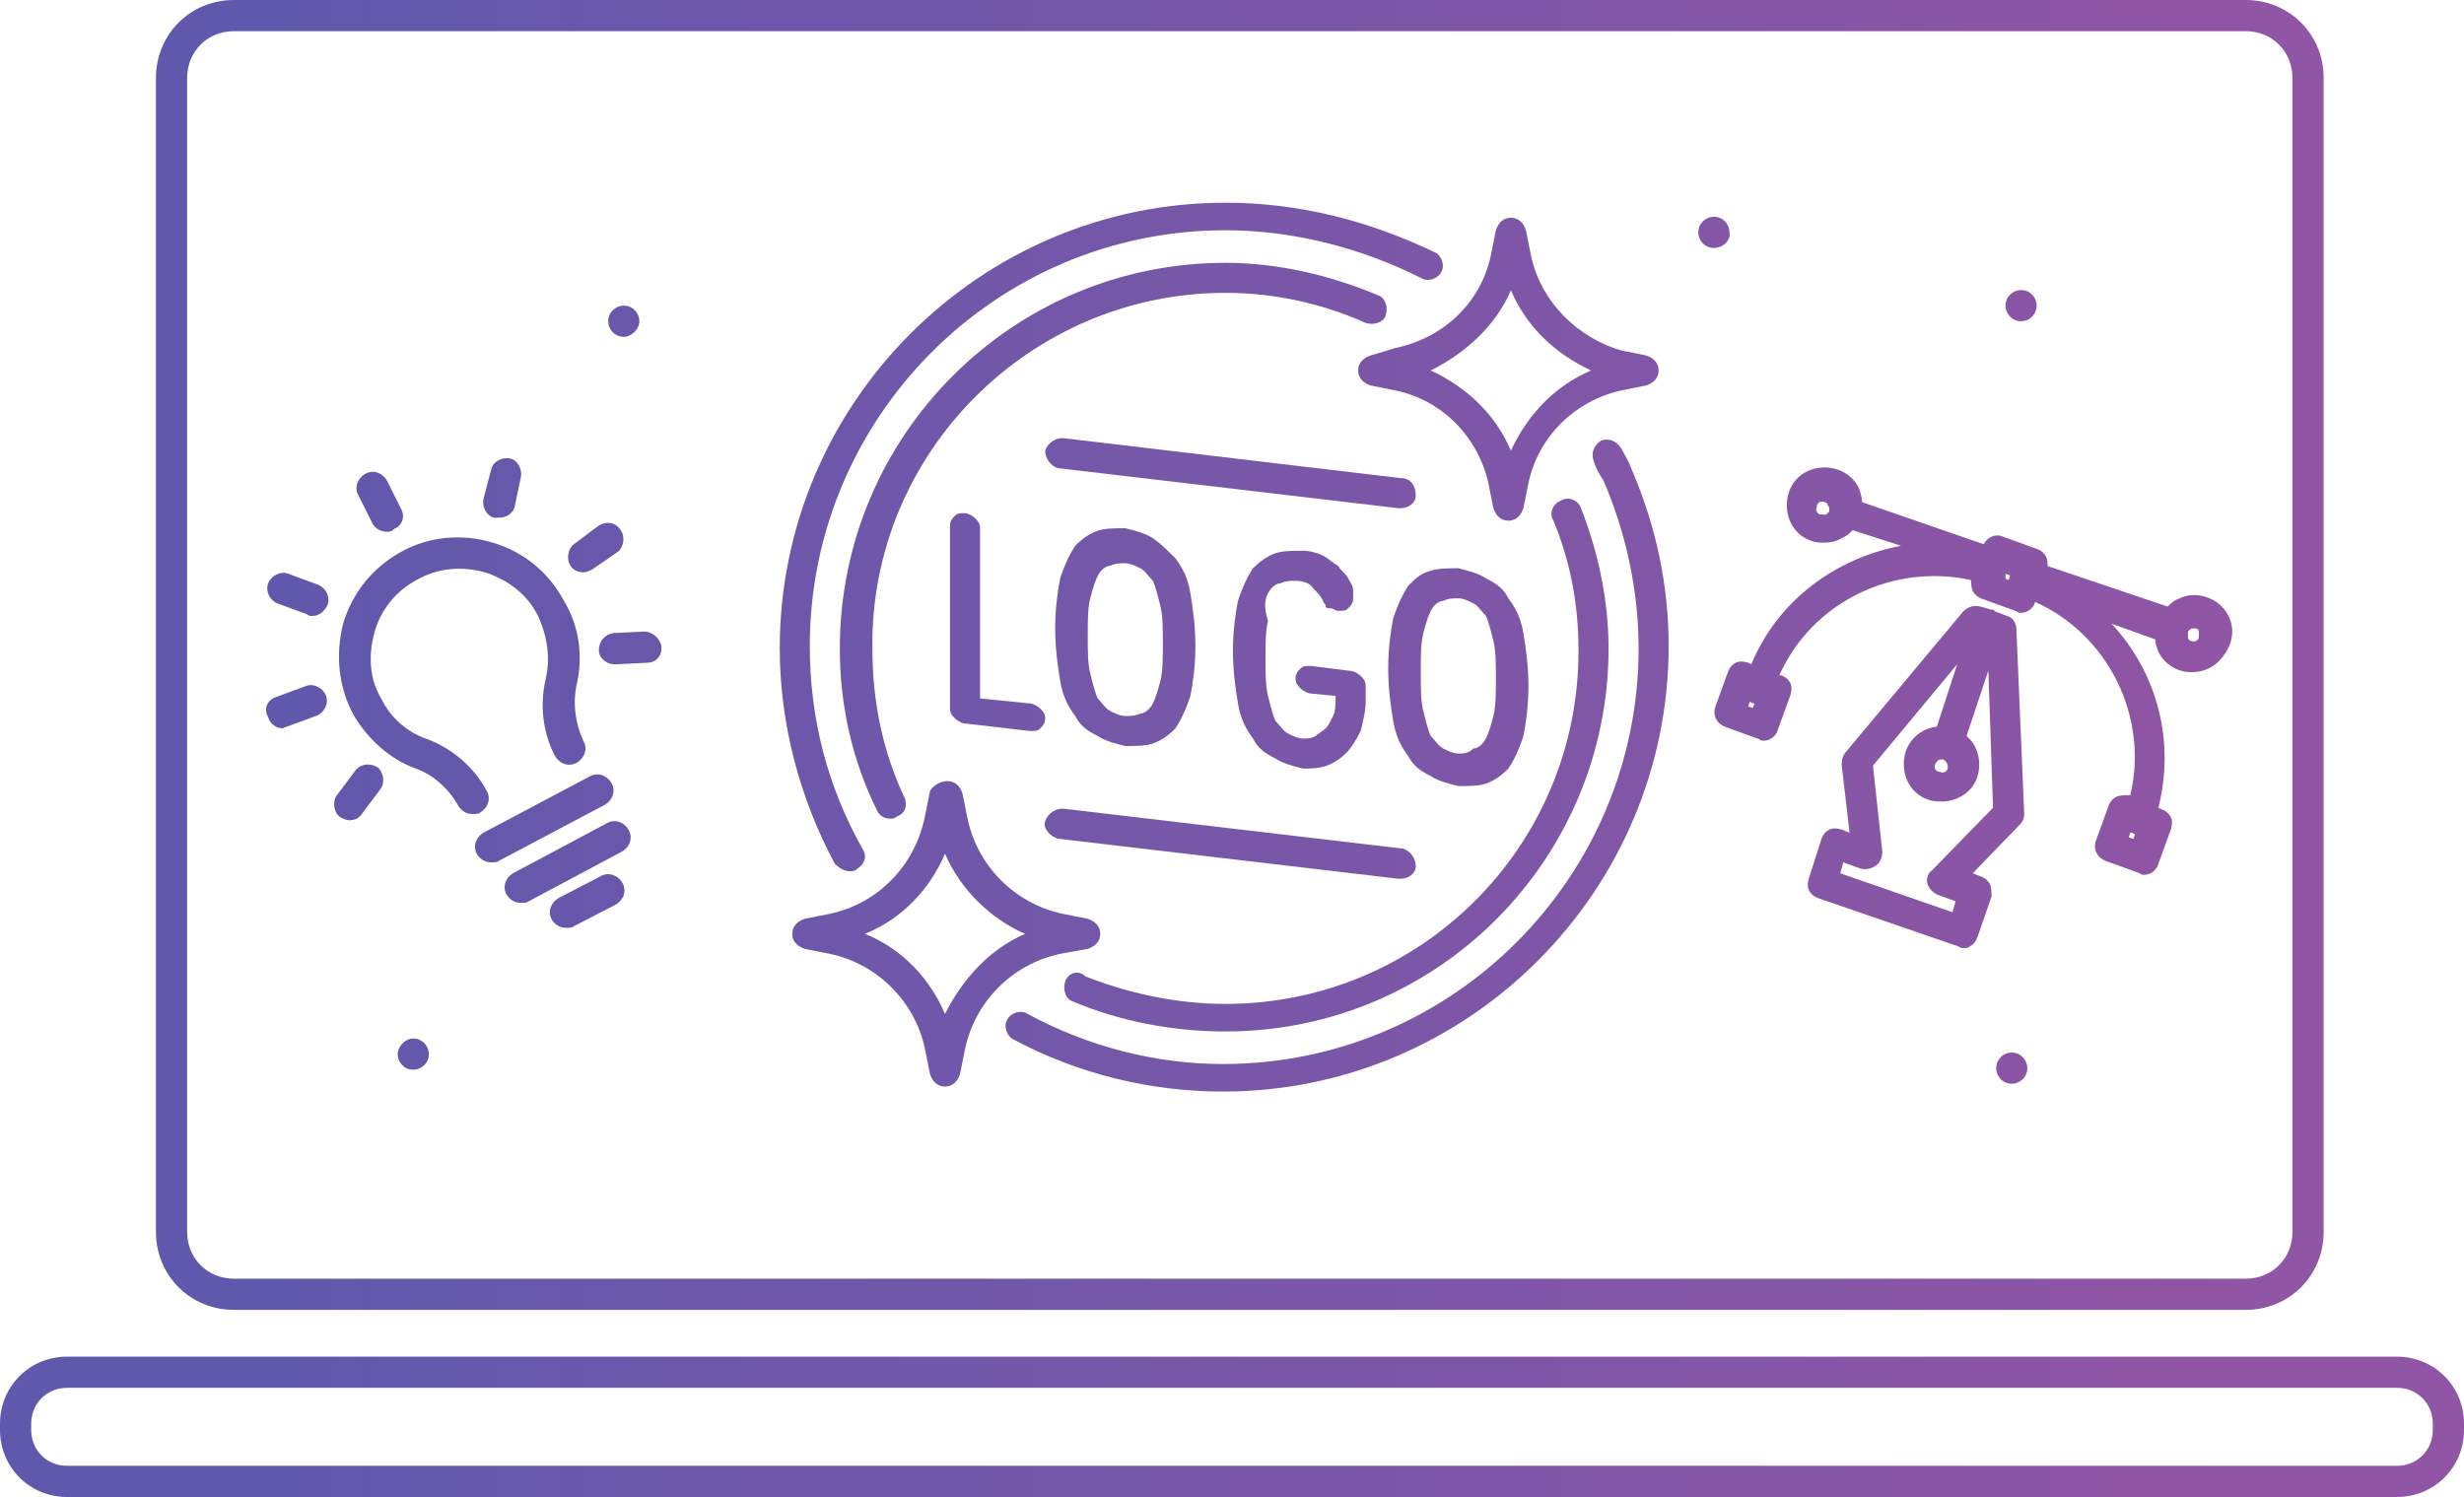 <svg width="158" height="96" viewBox="0 0 158 96" fill="none" xmlns="http://www.w3.org/2000/svg">
<path d="M153.7 96H4.3C1.9 96 0 94.1 0 91.7V91.3C0 88.9 1.9 87 4.3 87H153.7C156.1 87 158 88.9 158 91.3V91.7C158 94.1 156.1 96 153.7 96ZM156 91.3C156 90 155 89 153.7 89H4.3C3 89 2 90 2 91.3V91.7C2 93 3 94 4.3 94H153.7C155 94 156 93 156 91.7V91.3ZM144 84H15C12.2 84 10 81.8 10 79V5C10 2.2 12.2 0 15 0H144C146.8 0 149 2.2 149 5V79C149 81.8 146.8 84 144 84ZM147 5C147 3.3 145.7 2 144 2H15C13.3 2 12 3.3 12 5V79C12 80.7 13.3 82 15 82H144C145.7 82 147 80.7 147 79V5ZM140.6 43.1C140.3 43.1 140.1 43.1 139.8 43C139.2 42.8 138.7 42.4 138.4 41.8C138.3 41.5 138.2 41.3 138.2 41L135.4 40C138.3 43.1 139.5 47.5 138.4 51.8L138.6 51.9C138.9 52 139.1 52.2 139.2 52.4C139.3 52.6 139.3 52.9 139.2 53.2L138.4 55.4C138.3 55.8 137.9 56.1 137.5 56.1C137.4 56.1 137.3 56.1 137.2 56L135 55.2C134.5 55 134.2 54.5 134.4 53.9L135.2 51.7C135.3 51.4 135.5 51.2 135.7 51.1C135.9 51 136.2 51 136.5 51H136.6C137.8 46 135.2 40.7 130.5 38.6C130.4 39 130 39.3 129.6 39.3C129.5 39.3 129.4 39.3 129.3 39.2L127.1 38.4C126.8 38.3 126.6 38.1 126.5 37.9C126.4 37.7 126.4 37.4 126.4 37.2C121.4 36.1 116.2 38.6 114.1 43.3H114.2C114.5 43.4 114.7 43.6 114.8 43.8C114.9 44 114.9 44.3 114.8 44.6L114 46.8C113.9 47.2 113.5 47.5 113.1 47.5C113 47.5 112.9 47.5 112.8 47.4L110.6 46.6C110.1 46.4 109.8 45.9 110 45.3L110.8 43.1C110.9 42.8 111.1 42.6 111.3 42.5C111.5 42.4 111.8 42.4 112.1 42.5L112.3 42.6C114 38.5 117.7 35.8 121.9 35L118.8 34C118.6 34.2 118.4 34.4 118.1 34.5C117.8 34.7 117.4 34.8 117 34.8C116.7 34.8 116.5 34.8 116.2 34.7C114.9 34.3 114.3 32.9 114.7 31.6C115.1 30.3 116.5 29.7 117.8 30.1C118.4 30.3 118.9 30.7 119.2 31.3C119.3 31.6 119.4 31.9 119.4 32.2L127.2 34.9C127.4 34.5 127.9 34.2 128.4 34.4L130.6 35.2C130.9 35.3 131.1 35.5 131.2 35.7C131.3 35.9 131.3 36.1 131.3 36.3L139 38.9C139.2 38.7 139.4 38.5 139.7 38.4C140.3 38.1 140.9 38.1 141.5 38.3C142.1 38.5 142.6 38.9 142.9 39.5C143.2 40.1 143.2 40.7 143 41.3C142.5 42.5 141.6 43.1 140.6 43.1ZM136.6 53.4L136.5 53.7L136.8 53.8L136.9 53.5L136.7 53.4H136.6ZM112.4 45.1C112.3 45.1 112.3 45.1 112.4 45.1L112.2 45L112.1 45.3L112.4 45.4L112.5 45.1H112.4ZM117.2 32.4C117.2 32.3 117.1 32.2 117 32.2C116.8 32.1 116.5 32.2 116.5 32.5C116.4 32.7 116.5 33 116.8 33C116.9 33 117.1 33 117.1 33C117.1 33 117.2 32.9 117.3 32.8C117.3 32.8 117.3 32.8 117.3 32.7C117.3 32.7 117.3 32.7 117.3 32.6C117.3 32.6 117.3 32.5 117.2 32.4ZM128.6 36.8C128.6 36.9 128.6 37 128.6 37.1L128.8 37.2L128.9 36.9L128.6 36.8ZM141 40.5C141 40.4 140.9 40.3 140.8 40.3H140.7C140.6 40.3 140.6 40.3 140.5 40.3C140.5 40.3 140.4 40.4 140.3 40.5V40.6C140.3 40.6 140.3 40.6 140.3 40.7C140.3 40.8 140.3 40.9 140.3 40.9C140.3 41 140.4 41.1 140.5 41.1C140.7 41.2 141 41.1 141 40.8C141 40.7 141 40.6 141 40.5ZM129.6 20.6C129 20.6 128.6 20.1 128.6 19.6C128.6 19 129.1 18.6 129.6 18.6C130.2 18.6 130.6 19.1 130.6 19.6C130.6 20.1 130.2 20.6 129.6 20.6ZM109.9 15.9C109.3 15.9 108.9 15.4 108.9 14.9C108.9 14.3 109.4 13.9 109.9 13.9C110.5 13.9 110.9 14.4 110.9 14.9C111 15.4 110.5 15.9 109.9 15.9ZM41.5 42.5L39.5 42.6C39.5 42.6 39.5 42.6 39.4 42.6C38.9 42.6 38.4 42.2 38.4 41.7C38.4 41.1 38.8 40.7 39.3 40.6L41.3 40.5C41.8 40.5 42.3 40.9 42.4 41.4C42.5 42 42.1 42.5 41.5 42.5ZM40 21.6C39.4 21.6 39 21.1 39 20.6C39 20 39.5 19.6 40 19.6C40.6 19.6 41 20.1 41 20.6C41 21.1 40.5 21.6 40 21.6ZM39.8 34C40.1 34.4 40 35.1 39.6 35.4L38 36.5C37.8 36.6 37.6 36.7 37.4 36.7C37.1 36.7 36.8 36.6 36.6 36.3C36.3 35.9 36.4 35.2 36.8 34.9L38.4 33.7C38.9 33.4 39.5 33.5 39.8 34ZM37 43.8C36.7 45.1 36.9 46.4 37.4 47.5C37.7 48 37.5 48.6 37 48.9C36.5 49.2 35.9 49 35.6 48.5C34.8 47 34.6 45.2 35 43.5C35.3 42.2 35.1 40.8 34.5 39.5C33.8 38.1 32.6 37.2 31.1 36.7C29.6 36.3 28.1 36.4 26.7 37.2C25.4 37.9 24.4 39.1 24 40.6C23.6 42.1 23.7 43.6 24.5 44.9C25.1 46.1 26.2 47 27.4 47.4C29 48 30.4 49.2 31.2 50.7C31.5 51.2 31.3 51.8 30.8 52.1C30.7 52.2 30.5 52.2 30.3 52.2C29.9 52.2 29.6 52 29.4 51.7C28.8 50.6 27.8 49.7 26.7 49.3C25 48.7 23.6 47.4 22.7 45.9C21.7 44.1 21.5 42 22 40C22.6 38 23.9 36.4 25.7 35.4C27.5 34.4 29.6 34.2 31.6 34.8C33.6 35.4 35.2 36.7 36.2 38.6C37.1 40.1 37.4 42 37 43.8ZM33 32.5C32.9 32.9 32.5 33.2 32 33.2C31.9 33.2 31.8 33.2 31.7 33.2C31.2 33.1 30.9 32.5 31 32L31.5 30.1C31.6 29.6 32.2 29.3 32.7 29.4C33.2 29.5 33.5 30.1 33.4 30.6L33 32.5ZM24.8 34.1C24.4 34.1 24.1 33.9 23.9 33.6L23 31.8C22.7 31.3 22.9 30.7 23.4 30.4C23.9 30.1 24.5 30.3 24.8 30.8L25.7 32.6C26 33.1 25.8 33.7 25.3 33.9C25.1 34.1 25 34.1 24.8 34.1ZM24.2 49.2C24.6 49.5 24.7 50.2 24.4 50.6L23.2 52.2C23 52.5 22.7 52.6 22.4 52.6C22.2 52.6 22 52.5 21.8 52.4C21.4 52.1 21.3 51.4 21.6 51L22.8 49.4C23.1 49 23.7 48.9 24.2 49.2ZM20 39.5C19.9 39.5 19.8 39.5 19.7 39.4L17.8 38.7C17.3 38.5 17 37.9 17.2 37.4C17.4 36.9 18 36.6 18.5 36.8L20.4 37.5C20.9 37.7 21.2 38.3 21 38.8C20.8 39.2 20.5 39.5 20 39.5ZM17.7 44.7L19.6 44C20.1 43.8 20.7 44.1 20.9 44.6C21.1 45.1 20.8 45.7 20.3 45.9L18.4 46.6C18.3 46.6 18.2 46.7 18.1 46.7C17.7 46.7 17.3 46.4 17.2 46C16.9 45.5 17.1 44.9 17.7 44.7ZM26.5 66.6C27.1 66.6 27.5 67.1 27.5 67.6C27.5 68.2 27 68.6 26.5 68.6C25.9 68.6 25.5 68.1 25.5 67.6C25.5 67.1 26 66.6 26.5 66.6ZM37.8 49.8C38.3 49.5 38.9 49.7 39.2 50.2C39.5 50.7 39.3 51.3 38.8 51.6L32 55.2C31.9 55.3 31.7 55.3 31.5 55.3C31.1 55.3 30.8 55.1 30.6 54.8C30.3 54.3 30.5 53.7 31 53.4L37.8 49.8ZM38.9 52.8C39.4 52.5 40 52.7 40.3 53.2C40.6 53.7 40.4 54.3 39.9 54.6L33.9 57.8C33.8 57.9 33.6 57.9 33.4 57.9C33 57.9 32.7 57.7 32.5 57.4C32.2 56.9 32.4 56.3 32.9 56L38.9 52.8ZM38.5 56.2C39 55.9 39.6 56.1 39.9 56.6C40.2 57.1 40 57.7 39.5 58L36.8 59.4C36.7 59.5 36.5 59.5 36.3 59.5C35.9 59.5 35.6 59.3 35.4 59C35.1 58.5 35.3 57.9 35.8 57.6L38.5 56.2ZM116.8 53.8C116.9 53.5 117.1 53.3 117.3 53.2C117.5 53.1 117.8 53.1 118.1 53.2L118.6 53.4L118.1 49.1C118.1 48.8 118.1 48.6 118.3 48.3L125.9 39.2C126.2 38.9 126.6 38.8 127 38.9L127.7 39.1H127.8C127.8 39.1 127.9 39.1 127.9 39.2L128.7 39.5C129.1 39.6 129.3 40 129.3 40.4L129.8 52.2C129.8 52.5 129.7 52.7 129.5 52.9L126.5 56L127 56.2C127.3 56.3 127.5 56.5 127.6 56.7C127.7 56.9 127.7 57.2 127.7 57.5L126.8 60.1C126.7 60.4 126.5 60.6 126.3 60.7C126.2 60.8 126 60.8 125.9 60.8C125.8 60.8 125.7 60.8 125.6 60.7L116.6 57.6C116.3 57.5 116.1 57.3 116 57.1C115.9 56.9 115.9 56.6 116 56.3L116.8 53.8ZM125.2 58.5L125.4 57.8L124.3 57.4C124 57.3 123.7 57 123.6 56.7C123.5 56.4 123.6 56 123.9 55.8L127.8 51.8L127.5 43L126.1 47.2C126.8 47.8 127.1 48.8 126.8 49.8C126.5 50.8 125.5 51.4 124.5 51.4C124.2 51.4 124 51.4 123.7 51.3C122.4 50.9 121.8 49.5 122.2 48.2C122.5 47.3 123.3 46.7 124.2 46.6L125.5 42.6L120.1 49.1L120.7 54.6C120.7 54.9 120.6 55.3 120.3 55.5C120 55.7 119.7 55.8 119.3 55.7L118.2 55.3L118 56L125.2 58.5ZM124.6 48.7H124.5C124.3 48.7 124.2 48.8 124.1 49C124 49.2 124.1 49.5 124.4 49.5C124.6 49.6 124.9 49.5 124.9 49.2C124.9 49 124.8 48.8 124.6 48.7ZM129 67.5C129.6 67.5 130 68 130 68.5C130 69.1 129.5 69.5 129 69.5C128.4 69.5 128 69 128 68.5C128 68 128.4 67.5 129 67.5Z" fill="url(#paint0_linear)"/>
<path d="M54.496 55.87C54.656 55.87 54.817 55.87 54.977 55.71C55.459 55.389 55.62 54.907 55.299 54.425C53.051 50.411 51.927 46.076 51.927 41.42C51.927 26.808 63.809 14.766 78.58 14.766C82.915 14.766 87.251 15.89 91.104 17.817C91.586 18.138 92.228 17.817 92.389 17.496C92.71 17.014 92.389 16.372 92.068 16.211C87.732 14.124 83.237 13 78.58 13C62.845 13 50 25.845 50 41.58C50 46.397 51.285 51.214 53.532 55.389C53.853 55.71 54.175 55.87 54.496 55.87Z" fill="url(#paint1_linear)"/>
<path d="M68.304 62.935C68.144 63.417 68.304 64.059 68.786 64.22C71.837 65.504 75.209 66.147 78.58 66.147C92.228 66.147 103.146 55.068 103.146 41.58C103.146 38.53 102.504 35.479 101.38 32.589C101.22 32.107 100.577 31.786 100.096 32.107C99.614 32.268 99.293 32.91 99.614 33.392C100.738 36.121 101.22 38.851 101.22 41.741C101.22 54.265 91.104 64.38 78.58 64.38C75.53 64.38 72.479 63.738 69.589 62.614C69.107 62.132 68.465 62.453 68.304 62.935Z" fill="url(#paint2_linear)"/>
<path d="M104.592 30.02C104.431 29.538 104.11 29.056 103.949 28.735C103.628 28.253 103.146 28.093 102.665 28.253C102.183 28.575 102.023 29.056 102.183 29.538C102.344 30.02 102.504 30.341 102.825 30.823C104.27 34.194 105.073 37.887 105.073 41.58C105.073 56.192 93.192 68.234 78.42 68.234C74.085 68.234 69.749 67.11 65.896 65.022C65.414 64.701 64.772 65.022 64.611 65.344C64.29 65.825 64.611 66.468 64.932 66.628C69.107 68.876 73.763 70 78.42 70C94.155 70 107 57.155 107 41.42C107 37.566 106.197 33.713 104.592 30.02Z" fill="url(#paint3_linear)"/>
<path d="M87.572 20.707C88.053 20.868 88.696 20.707 88.856 20.225C89.017 19.744 88.856 19.101 88.375 18.941C85.324 17.656 81.952 16.854 78.58 16.854C64.932 16.854 53.853 27.932 53.853 41.58C53.853 45.273 54.656 48.806 56.262 52.017C56.422 52.338 56.744 52.499 57.065 52.499C57.225 52.499 57.386 52.499 57.547 52.338C58.028 52.178 58.189 51.696 58.028 51.214C56.583 48.163 55.941 44.952 55.941 41.58C55.78 29.056 66.056 18.78 78.58 18.78C81.631 18.78 84.682 19.422 87.572 20.707Z" fill="url(#paint4_linear)"/>
<path d="M67.823 53.783L89.659 56.352C89.659 56.352 89.659 56.352 89.82 56.352C90.301 56.352 90.783 56.031 90.783 55.549C90.783 55.068 90.462 54.586 89.98 54.425L68.144 51.856C67.662 51.856 67.18 52.178 67.02 52.659C66.859 53.141 67.341 53.623 67.823 53.783Z" fill="url(#paint5_linear)"/>
<path d="M89.82 30.662L68.144 28.093C67.662 28.093 67.18 28.414 67.02 28.896C67.02 29.378 67.341 29.859 67.823 30.02L89.659 32.589C89.659 32.589 89.659 32.589 89.82 32.589C90.301 32.589 90.783 32.268 90.783 31.786C90.783 31.144 90.462 30.662 89.82 30.662Z" fill="url(#paint6_linear)"/>
<path d="M62.524 33.231C62.363 33.07 62.042 32.91 61.882 32.91C61.561 32.91 61.4 32.91 61.239 33.07C61.079 33.231 60.918 33.392 60.918 33.713V45.434C60.918 45.755 61.079 45.916 61.239 46.076C61.4 46.237 61.721 46.397 61.882 46.397L66.056 46.879C66.377 46.879 66.538 46.879 66.699 46.718C66.859 46.558 67.02 46.397 67.02 46.076C67.02 45.755 66.859 45.594 66.699 45.434C66.538 45.273 66.217 45.113 66.056 45.113L62.845 44.791V33.873C62.845 33.552 62.684 33.392 62.524 33.231Z" fill="url(#paint7_linear)"/>
<path d="M73.924 34.516C73.442 34.194 72.8 34.034 72.158 33.873C71.516 33.873 70.873 33.873 70.391 34.034C69.91 34.194 69.428 34.516 68.947 34.997C68.625 35.479 68.304 36.121 67.983 37.084C67.823 37.887 67.662 39.011 67.662 40.296C67.662 41.58 67.823 42.704 67.983 43.668C68.144 44.631 68.465 45.273 68.947 45.916C69.268 46.558 69.749 46.879 70.391 47.2C70.873 47.521 71.516 47.682 72.158 47.842C72.8 47.842 73.442 47.842 73.924 47.682C74.406 47.521 74.887 47.2 75.369 46.718C75.69 46.237 76.011 45.594 76.332 44.631C76.493 43.828 76.653 42.704 76.653 41.42C76.653 40.135 76.493 39.011 76.332 38.048C76.172 37.084 75.851 36.442 75.369 35.8C74.887 35.318 74.406 34.837 73.924 34.516ZM74.406 43.668C74.245 44.31 74.085 44.792 73.924 45.113C73.763 45.434 73.442 45.755 73.121 45.755C72.8 45.916 72.479 45.916 72.158 45.916C71.837 45.916 71.516 45.755 71.194 45.594C70.873 45.434 70.713 45.113 70.391 44.791C70.231 44.47 70.07 43.828 69.91 43.186C69.749 42.544 69.749 41.741 69.749 40.778C69.749 39.814 69.749 39.011 69.91 38.369C70.07 37.727 70.231 37.245 70.391 36.924C70.552 36.603 70.873 36.282 71.194 36.282C71.516 36.121 71.837 36.121 72.158 36.121C72.479 36.121 72.8 36.282 73.121 36.442C73.442 36.603 73.603 36.924 73.924 37.245C74.085 37.566 74.245 38.209 74.406 38.851C74.566 39.493 74.566 40.296 74.566 41.259C74.566 42.222 74.566 43.025 74.406 43.668Z" fill="url(#paint8_linear)"/>
<path d="M81.31 38.048C81.47 37.727 81.791 37.406 82.113 37.406C82.434 37.245 82.755 37.245 83.076 37.245C83.558 37.245 84.039 37.406 84.2 37.727C84.521 38.048 84.682 38.209 84.842 38.53C84.842 38.69 85.003 38.69 85.003 38.851C85.003 39.011 85.163 39.011 85.324 39.011C85.484 39.011 85.645 39.172 85.806 39.172C86.127 39.172 86.287 39.172 86.448 39.011C86.609 38.851 86.769 38.69 86.769 38.369V37.887C86.769 37.566 86.609 37.406 86.448 37.084C86.287 36.763 85.966 36.603 85.806 36.282C85.484 36.121 85.163 35.8 84.842 35.639C84.521 35.479 84.039 35.318 83.558 35.318C82.915 35.318 82.273 35.318 81.791 35.479C81.31 35.639 80.828 35.961 80.347 36.442C80.025 36.924 79.704 37.566 79.383 38.53C79.222 39.332 79.062 40.456 79.062 41.741C79.062 43.025 79.222 44.149 79.383 45.113C79.544 46.076 79.865 46.718 80.347 47.361C80.668 48.003 81.149 48.324 81.791 48.645C82.273 48.966 82.915 49.127 83.558 49.287C84.039 49.287 84.521 49.287 85.003 49.127C85.484 48.966 85.966 48.645 86.287 48.324C86.609 48.003 86.93 47.521 87.251 46.879C87.411 46.237 87.572 45.594 87.572 44.952V43.989C87.572 43.668 87.411 43.507 87.251 43.346C87.09 43.186 86.769 43.025 86.609 43.025L84.039 42.704C83.718 42.704 83.558 42.704 83.397 42.865C83.237 43.025 83.076 43.186 83.076 43.507C83.076 43.828 83.237 43.989 83.397 44.149C83.558 44.31 83.879 44.47 84.039 44.47L85.645 44.631C85.645 45.113 85.645 45.594 85.484 45.916C85.324 46.237 85.163 46.558 85.003 46.718C84.842 46.879 84.521 47.039 84.361 47.2C84.039 47.361 83.879 47.361 83.558 47.361C83.237 47.361 82.915 47.2 82.594 47.039C82.273 46.879 82.113 46.558 81.791 46.237C81.631 45.916 81.47 45.273 81.31 44.631C81.149 43.989 81.149 43.186 81.149 42.222C81.149 41.259 81.149 40.456 81.31 39.814C80.989 38.851 81.149 38.369 81.31 38.048Z" fill="url(#paint9_linear)"/>
<path d="M90.301 37.566C89.98 38.048 89.659 38.69 89.338 39.654C89.177 40.456 89.017 41.58 89.017 42.865C89.017 44.149 89.177 45.273 89.338 46.237C89.499 47.2 89.82 47.842 90.301 48.484C90.623 49.127 91.104 49.448 91.746 49.769C92.228 50.09 92.87 50.251 93.513 50.411C94.155 50.411 94.797 50.411 95.279 50.251C95.761 50.09 96.242 49.769 96.724 49.287C97.045 48.806 97.366 48.163 97.687 47.2C97.848 46.397 98.008 45.273 98.008 43.989C98.008 42.704 97.848 41.58 97.687 40.617C97.527 39.654 97.206 39.011 96.724 38.369C96.403 37.727 95.921 37.406 95.279 37.084C94.797 36.763 94.155 36.603 93.513 36.442C92.87 36.442 92.228 36.442 91.746 36.603C91.104 36.763 90.783 37.084 90.301 37.566ZM91.265 40.617C91.425 39.975 91.586 39.493 91.746 39.172C91.907 38.851 92.228 38.53 92.549 38.53C92.87 38.369 93.192 38.369 93.513 38.369C93.834 38.369 94.155 38.53 94.476 38.69C94.797 38.851 94.958 39.172 95.279 39.493C95.439 39.814 95.6 40.456 95.761 41.099C95.921 41.741 95.921 42.544 95.921 43.507C95.921 44.47 95.921 45.273 95.761 45.916C95.6 46.558 95.439 47.039 95.279 47.361C95.118 47.682 94.797 48.003 94.476 48.003C94.155 48.324 93.834 48.324 93.513 48.324C93.192 48.324 92.87 48.163 92.549 48.003C92.228 47.842 92.068 47.521 91.746 47.2C91.586 46.879 91.425 46.237 91.265 45.594C91.104 44.952 91.104 44.149 91.104 43.186C91.104 42.062 91.104 41.259 91.265 40.617Z" fill="url(#paint10_linear)"/>
<path d="M87.893 22.794C87.411 22.955 87.09 23.276 87.09 23.758C87.09 24.239 87.411 24.561 87.893 24.721L89.499 25.042C92.549 25.684 94.797 28.093 95.439 30.983L95.761 32.589C95.921 33.07 96.242 33.392 96.724 33.392C97.206 33.392 97.527 33.07 97.687 32.589L98.008 30.983C98.651 27.932 101.059 25.684 103.949 25.042L105.555 24.721C106.037 24.561 106.358 24.239 106.358 23.758C106.358 23.276 106.037 22.955 105.555 22.794L103.949 22.473C101.22 21.67 98.811 19.422 98.169 16.372L97.848 14.766C97.687 14.284 97.366 13.963 96.885 13.963C96.403 13.963 96.082 14.284 95.921 14.766L95.6 16.372C94.958 19.422 92.549 21.67 89.499 22.313L87.893 22.794ZM96.885 18.62C97.848 20.868 99.614 22.634 102.023 23.758C99.775 24.721 98.008 26.487 96.885 28.896C95.921 26.648 94.155 24.882 91.746 23.758C93.994 22.634 95.921 20.868 96.885 18.62Z" fill="url(#paint11_linear)"/>
<path d="M69.749 60.848C70.231 60.687 70.552 60.366 70.552 59.885C70.552 59.403 70.231 59.082 69.749 58.921L68.144 58.6C65.093 57.958 62.684 55.549 62.042 52.499L61.721 50.893C61.561 50.411 61.239 50.09 60.758 50.09C60.276 50.09 59.794 50.411 59.634 50.732L59.313 52.338C58.67 55.549 56.262 57.958 53.211 58.6L51.606 58.921C51.124 59.082 50.803 59.403 50.803 59.885C50.803 60.366 51.124 60.687 51.606 60.848L53.211 61.169C56.262 61.811 58.67 64.22 59.313 67.27L59.634 68.876C59.794 69.358 60.115 69.679 60.597 69.679C61.079 69.679 61.4 69.358 61.561 68.876L61.882 67.27C62.524 64.22 64.932 61.811 67.983 61.169L69.749 60.848ZM60.597 65.022C59.634 62.775 57.868 60.848 55.459 59.885C57.868 58.921 59.634 56.994 60.597 54.746C61.561 56.994 63.487 58.921 65.735 59.885C63.487 60.848 61.721 62.775 60.597 65.022Z" fill="url(#paint12_linear)"/>
<defs>
<linearGradient id="paint0_linear" x1="14.867" y1="96" x2="143.078" y2="96" gradientUnits="userSpaceOnUse">
<stop stop-color="#5F58AC"/>
<stop offset="1" stop-color="#9055A4"/>
</linearGradient>
<linearGradient id="paint1_linear" x1="14.867" y1="96" x2="143.078" y2="96" gradientUnits="userSpaceOnUse">
<stop stop-color="#5F58AC"/>
<stop offset="1" stop-color="#9055A4"/>
</linearGradient>
<linearGradient id="paint2_linear" x1="14.867" y1="96" x2="143.078" y2="96" gradientUnits="userSpaceOnUse">
<stop stop-color="#5F58AC"/>
<stop offset="1" stop-color="#9055A4"/>
</linearGradient>
<linearGradient id="paint3_linear" x1="14.867" y1="96" x2="143.078" y2="96" gradientUnits="userSpaceOnUse">
<stop stop-color="#5F58AC"/>
<stop offset="1" stop-color="#9055A4"/>
</linearGradient>
<linearGradient id="paint4_linear" x1="14.867" y1="96" x2="143.078" y2="96" gradientUnits="userSpaceOnUse">
<stop stop-color="#5F58AC"/>
<stop offset="1" stop-color="#9055A4"/>
</linearGradient>
<linearGradient id="paint5_linear" x1="14.867" y1="96" x2="143.078" y2="96" gradientUnits="userSpaceOnUse">
<stop stop-color="#5F58AC"/>
<stop offset="1" stop-color="#9055A4"/>
</linearGradient>
<linearGradient id="paint6_linear" x1="14.867" y1="96" x2="143.078" y2="96" gradientUnits="userSpaceOnUse">
<stop stop-color="#5F58AC"/>
<stop offset="1" stop-color="#9055A4"/>
</linearGradient>
<linearGradient id="paint7_linear" x1="14.867" y1="96" x2="143.078" y2="96" gradientUnits="userSpaceOnUse">
<stop stop-color="#5F58AC"/>
<stop offset="1" stop-color="#9055A4"/>
</linearGradient>
<linearGradient id="paint8_linear" x1="14.867" y1="96" x2="143.078" y2="96" gradientUnits="userSpaceOnUse">
<stop stop-color="#5F58AC"/>
<stop offset="1" stop-color="#9055A4"/>
</linearGradient>
<linearGradient id="paint9_linear" x1="14.867" y1="96" x2="143.078" y2="96" gradientUnits="userSpaceOnUse">
<stop stop-color="#5F58AC"/>
<stop offset="1" stop-color="#9055A4"/>
</linearGradient>
<linearGradient id="paint10_linear" x1="14.867" y1="96" x2="143.078" y2="96" gradientUnits="userSpaceOnUse">
<stop stop-color="#5F58AC"/>
<stop offset="1" stop-color="#9055A4"/>
</linearGradient>
<linearGradient id="paint11_linear" x1="14.867" y1="96" x2="143.078" y2="96" gradientUnits="userSpaceOnUse">
<stop stop-color="#5F58AC"/>
<stop offset="1" stop-color="#9055A4"/>
</linearGradient>
<linearGradient id="paint12_linear" x1="14.867" y1="96" x2="143.078" y2="96" gradientUnits="userSpaceOnUse">
<stop stop-color="#5F58AC"/>
<stop offset="1" stop-color="#9055A4"/>
</linearGradient>
</defs>
</svg>
